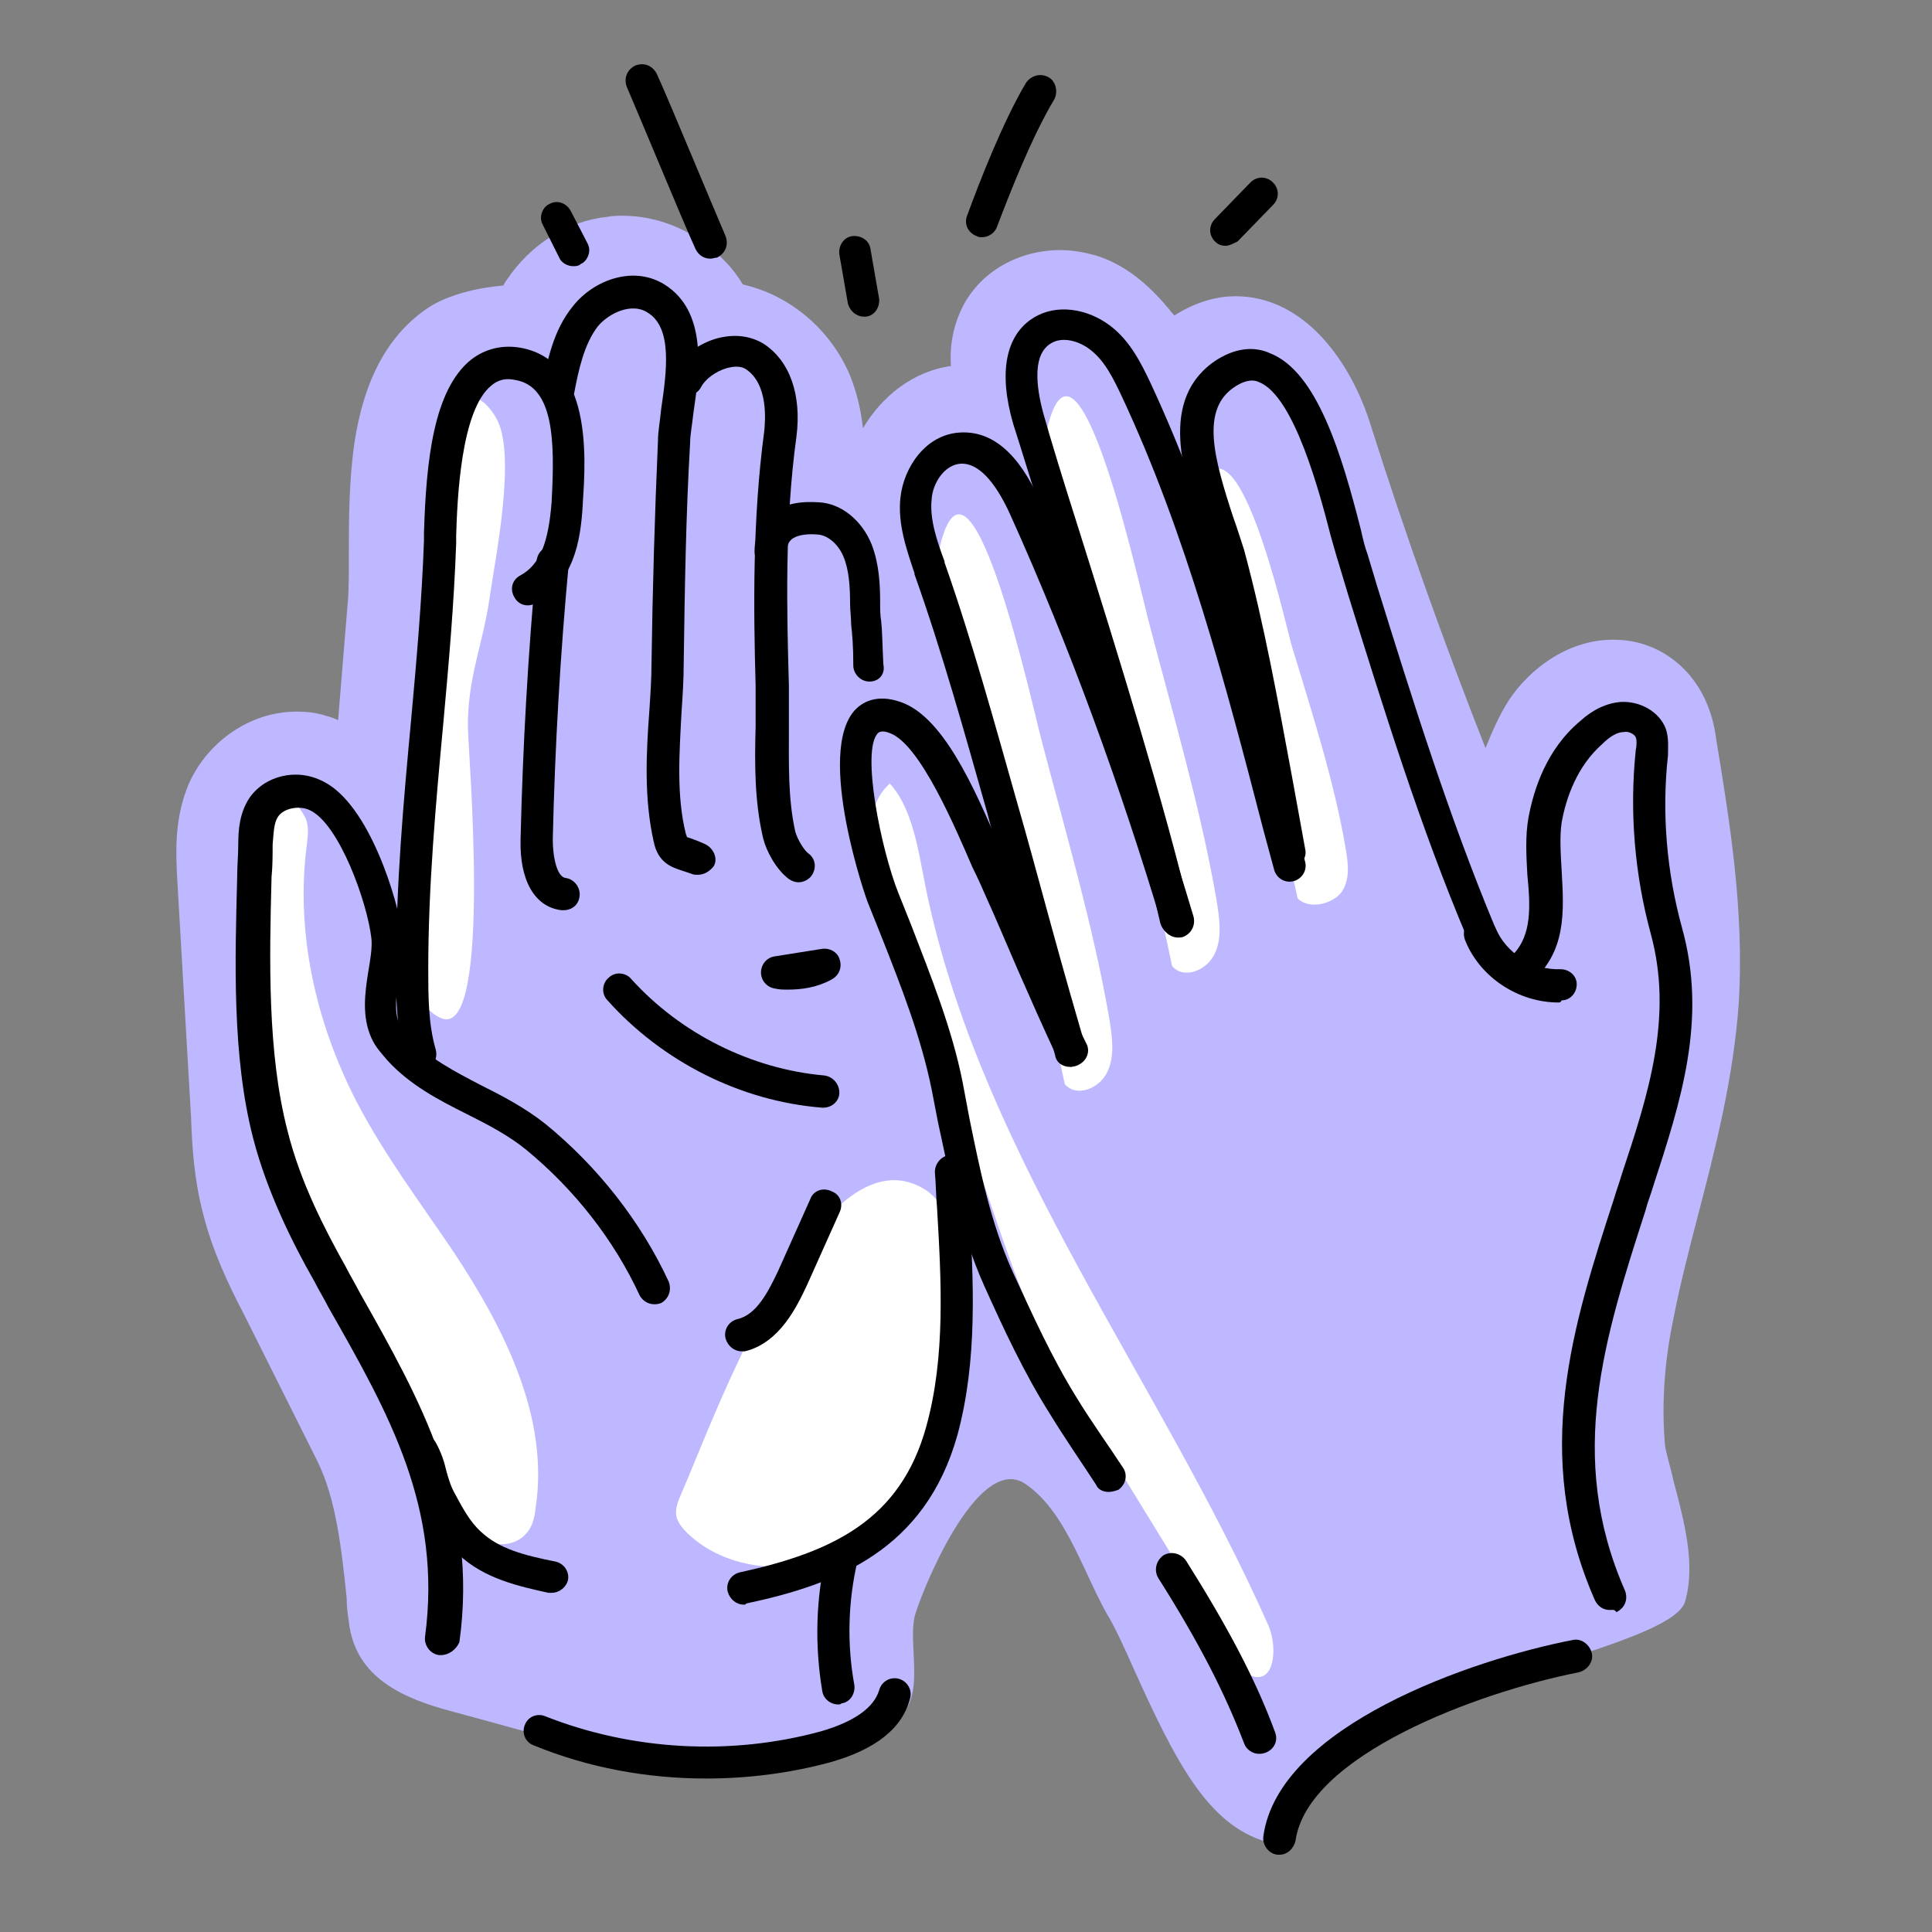 <?xml version="1.0" encoding="utf-8"?>
<!-- Generator: Adobe Illustrator 22.1.0, SVG Export Plug-In . SVG Version: 6.00 Build 0)  -->
<svg version="1.1" id="Layer_1" xmlns="http://www.w3.org/2000/svg" xmlns:xlink="http://www.w3.org/1999/xlink" x="0px" y="0px"
	 width="180px" height="180px" viewBox="0 0 180 180" style="enable-background:new 0 0 180 180;" xml:space="preserve">
<rect x="0" y="0" width="180" height="180" fill="#808080" stroke="none"/>
<style type="text/css">
	.st0{fill:#BDB8FF;}
	.st1{fill:#FFFFFF;}
	.st2{fill:#7849FF;}
	.st3{fill:#85E8C7;}
	.st4{fill:#00D28F;}
	.st5{fill:none;stroke:#000000;stroke-width:3;stroke-linecap:round;stroke-linejoin:round;stroke-miterlimit:10;}
</style>
<g>
	<path class="st0" d="M118,171.6c-5.5-1.6-8.5-7.5-12.5-16.4c-0.7-1.6-1.6-3.5-2-4.2c-2.4-3.9-4-10-7.9-12.7c-4.2-3-9.2,8.6-10.3,12
		c-0.9,2.8,1.3,8.4-2.2,10.1c-2.2,2.1-5.5,3-8.4,3.5c-6.2,1-12.9,0.6-19-0.8c-4.5-1.1-8.9-2.4-13.4-3.6c-4.6-1.2-9.2-3.1-9.8-8.4
		c-0.1-0.7-0.2-1.4-0.2-2.1l0-0.1c-0.5-4.8-1-9.2-2.7-12.7l-6.9-13.8c-1.4-2.7-2.9-5.8-3.8-9.4c-0.8-3.1-1-6-1.1-8.9l-1.3-22.4
		c-0.1-2.2-0.3-5.4,1.1-8.7c1.8-4,5.8-6.7,10-6.7c1,0,1.9,0.1,2.8,0.4c0.4,0.1,0.7,0.2,1.1,0.4l0.9-11c0.1-1,0.1-2.7,0.1-4.3
		c0-3.2,0-6.8,0.5-10.4c0.9-6.1,3.2-10.3,7-12.8c1.9-1.2,4.6-1.8,6.9-2c0.1-0.2,0.2-0.4,0.3-0.5c2.2-3.3,5.6-5.5,9.4-5.9
		c0.5-0.1,1-0.1,1.4-0.1c3.6,0,7.1,1.6,9.6,4.3c0.6,0.6,1.2,1.4,1.6,2.1c4.4,1,8.2,4.2,10,8.5c0.6,1.5,1,3.1,1.2,4.9
		c1.7-2.9,4.6-5.3,8.2-5.8c-0.1-1.3,0-3,0.8-4.9c1.5-3.6,5.2-5.9,9.4-5.9c1.1,0,2.2,0.2,3.3,0.5c3.2,1,5.4,3.3,6.9,5.1
		c0.1,0.2,0.3,0.3,0.4,0.5c2.2-1.4,4.2-1.8,5.7-1.8c6.5,0,10.8,6.2,12.6,12c3.2,10.1,6.8,20.2,10.7,30.1c0.6-1.5,1.3-3.1,2.2-4.5
		c1.8-2.7,5.3-5.6,9.7-5.6c2.2,0,4.2,0.7,5.9,2.1c2.9,2.4,3.5,5.7,3.7,7.2c1.3,7.9,2.6,16,2.1,24.5c-0.5,7.1-2.2,13.7-3.9,20.2
		c-0.8,3.1-1.6,6.2-2.2,9.3c-0.8,3.8-1.1,7.7-0.8,11.5c0,0.6,0.6,2.5,0.8,3.5c1,3.8,2.1,7.8,1.1,11.3c-1,3.6-18.4,6.7-29,11.8
		C120.3,164.9,118.5,171.7,118,171.6z"/>
</g>
<g>
	<path class="st1" d="M63.5,139.1c-0.3,0.7-0.6,1.4-0.5,2.1c0.1,0.6,0.6,1.2,1,1.6c3.7,3.6,9.9,4.1,14.6,1.7c4.7-2.3,7.9-7,9.4-11.9
		c1.5-5,1.5-10.3,1-15.5c-0.2-2.3-0.8-4.9-2.7-6.2C76.3,104.4,66.1,133.3,63.5,139.1z"/>
</g>
<g>
	<path class="st1" d="M103.3,94.6c0.3,1.8,0.6,3.7-0.1,5.2c-0.7,1.6-2.9,2.5-4,1.2c-1-4.6-1.9-9.2-2.9-13.7c-0.5-2.5-1.1-5-1.6-7.4
		c-0.6-2.9-1.2-5.8-1.9-8.7c-1.2-5.3-6.6-15.4-5.1-20.8c2.9-10.5,8.5,15.5,9.4,18.8C99.3,77.6,101.8,86.1,103.3,94.6z"/>
</g>
<g>
	<path class="st1" d="M113.3,83.6c0.3,1.8,0.6,3.7-0.1,5.2c-0.7,1.6-2.9,2.5-4,1.2c-1-4.6-1.9-9.2-2.9-13.7c-0.5-2.5-1.1-5-1.6-7.4
		c-0.6-2.9-1.2-5.8-1.9-8.7c-1.2-5.3-6.6-15.4-5.1-20.8c2.9-10.5,8.5,15.5,9.4,18.8C109.3,66.6,111.8,75.1,113.3,83.6z"/>
</g>
<g>
	<path class="st1" d="M125.4,79.2c0.2,1.3,0.4,2.7-0.4,3.9c-0.8,1.1-3,1.7-4.1,0.6c-0.8-3.5-1.5-6.9-2.3-10.4
		c-0.4-1.9-0.8-3.7-1.2-5.6c-0.5-2.2-1-4.4-1.5-6.6c-1-4-5.9-11.9-4.1-15.7c3.4-7.6,7.8,12,8.5,14.6
		C122.2,66.3,124.3,72.7,125.4,79.2z"/>
</g>
<g>
	<path class="st1" d="M41,41.2c0.6-3.8,3-6,5.2-2.3c2,3.3-0.1,13.3-0.6,16.9c-0.6,4.2-2.1,7.5-2,12.1c0,1.9,2.3,28.6-2.4,27
		c-1.6-0.6-2.6-2.5-2.8-4.5c-0.7-8.2,0.9-17,1.3-25.3C40.2,57.7,39.7,48.9,41,41.2z"/>
</g>
<g>
	<path class="st1" d="M86.5,83.9c5.4,24.4,21.6,44.8,31.7,67.6c0.8,1.9,0.6,5.2-1.4,4.7c-0.7-0.2-1.2-0.9-1.6-1.5
		c-4.2-6.8-8.4-13.7-12.6-20.5c-2-3.3-4-6.6-5.7-10c-1.9-4-3.3-8.2-4.7-12.3c-2.7-7.9-5.3-15.8-8-23.7c-1.4-4-5.3-11.6-1.3-15.2
		C85.3,75.6,85.7,80.4,86.5,83.9z"/>
</g>
<g>
	<path class="st1" d="M28.4,76.1c0.4,0.7,0.3,1.7,0.2,2.5c-1.1,8.2,0.8,16.6,4.6,24c2.6,5,6,9.5,9.1,14.1c4.7,7.1,8.9,15.4,7.6,23.8
		c-0.1,0.9-0.3,1.8-0.9,2.4c-1.1,1.3-3.3,1.2-4.8,0.3c-1.4-1-2.3-2.6-3.2-4.1c-6.2-11.5-12.4-23.2-15.6-36
		c-1.5-6.3-1.8-12.4-1.9-18.8C23.6,82.8,25.1,70,28.4,76.1z"/>
</g>
<g>
	<path d="M41.1,154.2c-0.1,0-0.1,0-0.2,0c-0.8-0.1-1.4-0.9-1.3-1.7c1.6-12-3.3-20.7-9-30.7c-0.4-0.8-0.9-1.6-1.3-2.4
		c-2-3.5-4.4-8.3-5.7-13.3c-2-7.7-1.7-16.6-1.5-24.5c0-1,0.1-2,0.1-3c0-1.2,0.1-2.8,1-4.2c1.4-2.1,4.4-2.9,6.9-1.6
		c4.3,2.1,7,11.1,7.4,14.3c0.2,1.4-0.1,2.7-0.3,4c-0.3,1.6-0.5,3.1,0,4.3c0.2,0.4,0.6,0.9,1,1.3c1.8,1.9,4.1,3.1,6.6,4.4
		c2,1,4.1,2.1,6,3.6c4.9,4,8.9,9.1,11.5,14.7c0.3,0.8,0,1.6-0.7,2c-0.8,0.3-1.6,0-2-0.7c-2.4-5.2-6.1-9.9-10.6-13.6
		c-1.6-1.3-3.5-2.3-5.5-3.3c-2.6-1.3-5.3-2.7-7.4-5c-0.5-0.6-1.1-1.2-1.5-2.1c-0.9-2-0.6-4.2-0.3-6.1c0.2-1.2,0.4-2.3,0.3-3.2
		c-0.4-3.4-3-10.6-5.7-11.9c-1-0.5-2.5-0.2-3,0.6c-0.4,0.6-0.4,1.5-0.5,2.6c0,1,0,2-0.1,3c-0.2,7.7-0.4,16.4,1.5,23.7
		c1.2,4.8,3.5,9.2,5.4,12.6c0.4,0.8,0.9,1.6,1.3,2.4c5.7,10.1,11.1,19.6,9.3,32.6C42.5,153.7,41.8,154.2,41.1,154.2z"/>
</g>
<g>
	<path d="M39.2,99.7c-0.6,0-1.2-0.4-1.4-1.1c-0.9-2.8-0.9-5.7-0.9-8.3c0-7.9,0.7-15.7,1.4-23.2c0.5-5.5,1-11.1,1.2-16.7l0-0.7
		c0.2-6.8,0.9-13.4,4.4-16.2c1.3-1,2.9-1.4,4.6-1.1c6.6,1.2,6.1,10.1,5.8,14.4l0,0.1c-0.2,3.7-0.9,7.3-4.4,9.3
		c-0.7,0.4-1.6,0.2-2-0.6c-0.4-0.7-0.2-1.6,0.6-2c1.8-1,2.6-3,2.9-6.9l0-0.1c0.3-5.5,0.2-10.6-3.4-11.2c-0.9-0.2-1.6,0-2.2,0.5
		c-2.9,2.3-3.2,10.8-3.3,14l0,0.7c-0.2,5.7-0.7,11.3-1.2,16.8c-0.7,7.5-1.4,15.2-1.4,22.9c0,2.5,0,5.1,0.7,7.5
		c0.2,0.8-0.2,1.6-1,1.9C39.5,99.7,39.3,99.7,39.2,99.7z"/>
</g>
<g>
	<path d="M65,81.5c-0.2,0-0.4,0-0.6-0.1c-0.3-0.1-0.6-0.2-0.9-0.3c-0.9-0.3-2.2-0.7-2.6-2.7c-0.9-4-0.7-8.2-0.4-12.2
		c0.1-1.5,0.2-3,0.2-4.4c0.1-7,0.3-13.9,0.6-20.7c0-0.9,0.2-1.9,0.3-3c0.5-3.4,1.1-7.6-1.3-9c-1.4-0.9-3.5,0-4.6,1.3
		c-1.3,1.7-1.8,4.1-2.2,6.2c-0.2,0.8-0.9,1.3-1.8,1.2c-0.8-0.2-1.3-1-1.2-1.8c0.5-2.3,1-5.2,2.9-7.5c1.9-2.4,5.6-3.8,8.5-2
		c4,2.5,3.3,8,2.7,12c-0.1,1-0.3,2-0.3,2.7c-0.4,6.8-0.5,13.6-0.6,20.6c0,1.5-0.1,3-0.2,4.5c-0.2,3.8-0.5,7.8,0.4,11.4
		c0.1,0.2,0.1,0.3,0.1,0.3c0.1,0,0.3,0.1,0.6,0.2c0.3,0.1,0.8,0.3,1.2,0.5c0.7,0.4,1.1,1.3,0.7,2C66.1,81.2,65.6,81.5,65,81.5z"/>
</g>
<g>
	<path d="M74.4,82.2c-0.3,0-0.6-0.1-0.9-0.3c-1.2-0.9-2.1-2.6-2.4-3.8c-0.8-3.4-0.8-6.9-0.7-10.4c0-1.3,0-2.6,0-3.8
		c-0.2-7.2-0.3-15.5,0.8-23.7c0.1-1,0.4-4.4-1.7-5.8c-0.6-0.4-1.4-0.2-1.8-0.1c-1,0.3-2,1-2.4,1.8c-0.4,0.7-1.3,1-2,0.7
		c-0.7-0.4-1-1.3-0.7-2c0.8-1.5,2.4-2.8,4.3-3.3c1.6-0.4,3-0.2,4.2,0.5c2.5,1.6,3.6,4.8,3.1,8.7c-1.1,8-0.9,16.2-0.7,23.2
		c0,1.3,0,2.6,0,3.9c0,3.3-0.1,6.6,0.6,9.7c0.2,0.7,0.8,1.7,1.2,2c0.7,0.5,0.8,1.4,0.3,2.1C75.3,82,74.8,82.2,74.4,82.2z"/>
</g>
<g>
	<path d="M99.7,99.4c-0.7,0-1.3-0.4-1.4-1.1c-0.7-2.4-1.9-6.9-3.2-11.3c-1.2-4.4-2.5-8.8-3.1-11.2c-2.1-7.4-4.2-15-6.8-22.3l0-0.1
		c-0.7-2.1-1.6-4.6-1.3-7.1c0.3-2.7,2.3-5.8,5.5-6c3-0.2,5.5,1.9,7.5,6.4c5.6,12.5,10.4,25.6,14.3,38.7c0.2,0.8-0.2,1.6-1,1.9
		c-0.8,0.2-1.6-0.2-1.9-1c-3.9-13-8.6-26-14.2-38.4c-1-2.2-2.6-4.8-4.6-4.7c-1.5,0.1-2.6,1.8-2.7,3.3c-0.2,1.9,0.5,3.9,1.2,5.8
		l0,0.1c2.6,7.4,4.7,15.1,6.8,22.5c0.7,2.4,1.9,6.8,3.1,11.2c1.2,4.4,2.5,8.9,3.2,11.3c0.2,0.8-0.2,1.6-1,1.9
		C99.9,99.4,99.8,99.4,99.7,99.4z"/>
</g>
<g>
	<path d="M109.6,87.2c-0.7,0-1.3-0.5-1.5-1.2c-2.1-9.4-6.8-24.5-10.3-35.6c-1.4-4.5-2.6-8.4-3.4-10.9c-1.4-4.8-0.7-8.3,1.9-9.9
		c2.1-1.3,5-0.9,7.2,0.8c1.8,1.4,2.8,3.4,3.7,5.3c6.1,13.1,9.8,27.2,13.4,40.9l1,3.7c0.2,0.8-0.3,1.6-1.1,1.8
		c-0.8,0.2-1.6-0.3-1.8-1.1l-1-3.7c-3.5-13.5-7.2-27.6-13.2-40.4c-0.8-1.7-1.6-3.3-2.9-4.3c-1-0.8-2.6-1.3-3.7-0.6
		c-2,1.2-1.1,5-0.7,6.5c0.7,2.5,1.9,6.4,3.3,10.8c3.5,11.1,8.2,26.3,10.4,35.8c0.2,0.8-0.3,1.6-1.1,1.8
		C109.9,87.1,109.8,87.2,109.6,87.2z"/>
</g>
<g>
	<path d="M150,150c-0.6,0-1.1-0.3-1.4-0.9c-6-13.6-2-25.8,1.8-37.5c0.2-0.7,0.5-1.5,0.7-2.2c2.5-7.5,4.8-14.7,2.7-22.4
		c-1.5-5.5-2-11.4-1.4-17.1c0.1-0.5,0.1-1,0-1.2c-0.1-0.3-0.7-0.6-1.1-0.5c-0.6,0-1.3,0.4-2,1.1c-2.4,2.1-3.4,5.1-3.8,7.3
		c-0.2,1.3-0.1,2.9,0,4.6c0.2,3.6,0.5,7.6-3,10.4c-0.3,0.2-0.6,0.3-0.9,0.3c0,0,0,0,0,0c-3,0-4.4-3.4-4.9-4.5
		c-4.4-10.4-7.8-21.4-11.1-32l-0.9-3c-0.2-0.6-0.4-1.4-0.7-2.4c-1-3.9-3.4-13.1-6.7-14.4c-0.4-0.2-1.1-0.3-2.2,0.4
		c-3.3,2.1-2,6.7-0.2,12.2c0.4,1.1,0.7,2.1,1,3c1.9,7,3.2,14.3,4.5,21.3c0.4,2.2,0.8,4.4,1.2,6.6c0.2,0.8-0.4,1.6-1.2,1.8
		c-0.8,0.2-1.6-0.4-1.8-1.2c-0.4-2.2-0.8-4.4-1.2-6.6c-1.3-7-2.6-14.2-4.5-21.1c-0.2-0.8-0.5-1.8-0.9-2.8
		c-1.7-4.8-4.2-12.1,1.4-15.7c2.1-1.3,3.8-1.1,4.9-0.6c4.4,1.7,6.7,9.4,8.5,16.5c0.2,0.9,0.4,1.7,0.6,2.2l0.9,3
		c3.3,10.6,6.7,21.5,11,31.8c0.6,1.4,1.2,2.2,1.7,2.5c1.7-1.8,1.6-4.4,1.3-7.4c-0.1-1.8-0.2-3.6,0.1-5.3c0.5-2.7,1.7-6.4,4.8-9
		c1.2-1.1,2.5-1.7,3.8-1.8c1.8-0.1,3.6,0.9,4.2,2.5c0.3,0.9,0.2,1.8,0.2,2.5c-0.6,5.4-0.1,10.9,1.3,16c2.4,8.6-0.1,16.2-2.7,24.2
		c-0.2,0.7-0.5,1.4-0.7,2.2c-3.8,11.8-7.4,22.9-1.9,35.4c0.3,0.8,0,1.6-0.8,2C150.4,149.9,150.2,150,150,150z"/>
</g>
<g>
	<path d="M69.3,149.5c-0.7,0-1.3-0.5-1.5-1.2c-0.2-0.8,0.3-1.6,1.1-1.8c8.7-1.9,15-4.9,17.4-13.6c1.8-6.5,1.4-13.6,1-20.4
		c-0.1-1.1-0.1-2.2-0.2-3.3c0-0.8,0.6-1.5,1.4-1.6c0.9-0.1,1.5,0.6,1.6,1.4c0.1,1.1,0.1,2.2,0.2,3.3c0.4,7.1,0.8,14.4-1.1,21.4
		c-3,10.7-11.2,13.9-19.7,15.7C69.5,149.5,69.4,149.5,69.3,149.5z"/>
</g>
<g>
	<path d="M78.1,158.8c-0.7,0-1.4-0.5-1.5-1.3c-0.7-4.2-0.6-8.6,0.4-12.8c0.2-0.8,1-1.3,1.8-1.1c0.8,0.2,1.3,1,1.1,1.8
		c-0.9,3.8-1,7.8-0.3,11.6c0.1,0.8-0.4,1.6-1.2,1.7C78.3,158.8,78.2,158.8,78.1,158.8z"/>
</g>
<g>
	<path d="M52.5,84.8c-0.1,0-0.1,0-0.2,0c-2.5-0.3-3.9-2.8-3.8-6.6c0.2-8.6,0.7-17.4,1.5-26c0.1-0.8,0.8-1.4,1.6-1.4
		c0.8,0.1,1.4,0.8,1.4,1.6c-0.8,8.5-1.3,17.2-1.5,25.8c0,1.7,0.4,3.5,1.2,3.6c0.8,0.1,1.4,0.9,1.3,1.7
		C53.9,84.3,53.3,84.8,52.5,84.8z"/>
</g>
<g>
	<path d="M69.1,125.9c-0.7,0-1.3-0.5-1.5-1.2c-0.2-0.8,0.3-1.6,1.1-1.8c1.8-0.4,2.9-2.6,3.8-4.5l3-6.7c0.3-0.8,1.2-1.1,2-0.7
		c0.8,0.3,1.1,1.2,0.7,2l-3,6.7c-0.9,1.9-2.5,5.4-5.8,6.2C69.4,125.9,69.3,125.9,69.1,125.9z"/>
</g>
<g>
	<path d="M76.7,103.2c0,0-0.1,0-0.1,0c-7.6-0.6-14.9-4.3-20-10c-0.6-0.6-0.5-1.6,0.1-2.1c0.6-0.6,1.6-0.5,2.1,0.1
		c4.6,5.1,11.2,8.4,18,9c0.8,0.1,1.4,0.8,1.4,1.6C78.2,102.6,77.5,103.2,76.7,103.2z"/>
</g>
<g>
	<path d="M81,63.5c-0.8,0-1.5-0.7-1.5-1.5c0-1.9-0.1-2.9-0.2-3.8c0-0.7-0.1-1.3-0.1-2c0-1.5-0.1-3.1-0.6-4.3c-0.4-1-1.3-2-2.4-2.1
		c-1.2-0.1-2.1,0.1-2.5,0.5c-0.1,0.1-0.4,0.4-0.4,1.1c0,0.8-0.7,1.5-1.5,1.5s-1.5-0.7-1.5-1.5c0-1.7,0.7-2.8,1.3-3.3
		c1.3-1.3,3.3-1.4,4.7-1.3c2.1,0.1,4,1.7,4.9,3.9c0.7,1.8,0.8,3.7,0.8,5.4c0,0.7,0,1.2,0.1,1.8c0.1,0.9,0.1,2,0.2,4
		C82.5,62.8,81.9,63.5,81,63.5C81,63.5,81,63.5,81,63.5z"/>
</g>
<g>
	<path d="M103.3,139c-0.5,0-1-0.2-1.2-0.7c-1.3-2-2.9-4.3-4.3-6.6c-2.4-3.8-4.3-7.9-6.1-11.9c-2.2-4.9-3.2-10.1-4.3-15.2
		c-0.2-1-0.4-2.1-0.6-3.1c-1-4.9-2.8-9.5-4.7-14.3c-0.4-1-0.8-2-1.2-3c-0.1-0.1-5-14.1-1.2-18.1c0.6-0.6,1.9-1.5,4.2-0.7
		c3.8,1.3,6.7,7.4,9.5,14.2c0.4,1,0.8,1.9,1.1,2.5c1.1,2.3,2.1,4.7,3.1,7c1.1,2.7,2.3,5.5,3.6,8.1c0.4,0.7,0.1,1.6-0.7,2
		c-0.7,0.4-1.6,0.1-2-0.7c-1.3-2.7-2.5-5.5-3.7-8.2c-1-2.3-2-4.7-3-6.9c-0.3-0.7-0.7-1.6-1.2-2.6c-1.6-3.7-4.9-11.5-7.7-12.5
		c-0.5-0.2-0.9-0.2-1.1,0c-1.6,1.6,0.3,10.9,1.9,14.9c0.4,1,0.8,2,1.2,3c1.8,4.7,3.8,9.6,4.8,14.7c0.2,1.1,0.4,2.1,0.6,3.2
		c1,4.9,2,9.9,4.1,14.5c1.8,3.9,3.6,7.9,5.9,11.6c1.4,2.3,3,4.5,4.3,6.5c0.5,0.7,0.3,1.6-0.4,2.1C103.9,138.9,103.6,139,103.3,139z"
		/>
</g>
<g>
	<path d="M117.3,163.4c-0.6,0-1.2-0.4-1.4-1c-1.8-4.7-4.2-9.4-8-15.4c-0.4-0.7-0.2-1.6,0.5-2.1c0.7-0.4,1.6-0.2,2.1,0.5
		c3.9,6.2,6.5,11.1,8.3,16c0.3,0.8-0.1,1.6-0.9,1.9C117.6,163.4,117.4,163.4,117.3,163.4z"/>
</g>
<g>
	<path d="M145.2,93.4c-3.7,0-7.3-2.3-8.7-5.8c-0.3-0.8,0-1.6,0.8-2c0.8-0.3,1.6,0,2,0.8c1,2.4,3.5,4,6.1,3.9c0.8,0,1.5,0.6,1.5,1.4
		c0,0.8-0.6,1.5-1.4,1.5C145.4,93.4,145.3,93.4,145.2,93.4z"/>
</g>
<g>
	<path d="M51.4,148.4c-0.1,0-0.2,0-0.3,0c-2.7-0.6-6-1.3-8.4-3.6c-1.3-1.3-2.2-2.8-2.9-4.2c-0.5-0.9-0.8-1.8-1-2.7
		c-0.2-0.7-0.4-1.4-0.8-2.1c-0.4-0.7-0.1-1.6,0.6-2c0.7-0.4,1.6-0.1,2,0.6c0.5,0.9,0.8,1.8,1,2.7c0.2,0.7,0.4,1.4,0.8,2.1
		c0.7,1.3,1.4,2.6,2.4,3.5c1.7,1.6,4,2.2,7,2.8c0.8,0.2,1.3,1,1.1,1.8C52.7,147.9,52.1,148.4,51.4,148.4z"/>
</g>
<g>
	<path d="M119.2,172.8c-0.1,0-0.1,0-0.2,0c-0.8-0.1-1.4-0.9-1.3-1.7c1.4-10.3,19.5-16.5,28.8-18.3c0.8-0.2,1.6,0.4,1.8,1.2
		c0.2,0.8-0.4,1.6-1.2,1.8c-9.6,1.9-25.3,7.8-26.4,15.7C120.5,172.3,119.9,172.8,119.2,172.8z"/>
</g>
<g>
	<path d="M65.8,165.7c-5.5,0-11-1-16.1-3.1c-0.8-0.3-1.1-1.2-0.8-1.9c0.3-0.8,1.2-1.1,1.9-0.8c8.1,3.2,17.3,3.7,25.7,1.4
		c3.1-0.9,4.9-2.2,5.4-3.8c0.2-0.8,1-1.3,1.8-1.1c0.8,0.2,1.3,1,1.1,1.8c-0.7,2.8-3.2,4.8-7.5,6C73.6,165.2,69.7,165.7,65.8,165.7z"
		/>
</g>
<g>
	<path d="M80.5,29.5c-0.7,0-1.3-0.5-1.5-1.2l-0.8-4.6c-0.1-0.8,0.4-1.6,1.2-1.7c0.8-0.1,1.6,0.4,1.7,1.2l0.8,4.6
		c0.1,0.8-0.4,1.6-1.2,1.7C80.7,29.5,80.6,29.5,80.5,29.5z"/>
</g>
<g>
	<path d="M66.2,24.1c-0.6,0-1.1-0.3-1.4-0.9c-0.6-1.3-1.9-4.4-3.2-7.5c-1.3-3.1-2.6-6.2-3.2-7.6c-0.3-0.8,0-1.6,0.8-2
		c0.8-0.3,1.6,0,2,0.8c0.6,1.3,1.9,4.4,3.2,7.5c1.3,3.1,2.6,6.2,3.2,7.6c0.3,0.8,0,1.6-0.8,2C66.6,24,66.4,24.1,66.2,24.1z"/>
</g>
<g>
	<path d="M91.5,22.1c-0.2,0-0.3,0-0.5-0.1c-0.8-0.3-1.2-1.1-0.9-1.9c1.1-3,3.3-8.7,5.5-12.4C96.1,7,97,6.8,97.7,7.2
		c0.7,0.4,0.9,1.4,0.5,2.1c-2.1,3.5-4.2,8.9-5.3,11.8C92.7,21.7,92.1,22.1,91.5,22.1z"/>
</g>
<g>
	<path d="M114.2,22.9c-0.4,0-0.7-0.1-1-0.4c-0.6-0.6-0.6-1.5,0-2.1l3.3-3.4c0.6-0.6,1.5-0.6,2.1,0c0.6,0.6,0.6,1.5,0,2.1l-3.3,3.4
		C114.9,22.7,114.5,22.9,114.2,22.9z"/>
</g>
<g>
	<path d="M73.4,92.2c-0.4,0-0.8,0-1.2-0.1c-0.7-0.1-1.3-0.7-1.3-1.5c0-0.7,0.5-1.4,1.3-1.5l4.4-0.7c0.7-0.1,1.4,0.3,1.6,0.9
		c0,0,0,0,0,0c0.3,0.8,0,1.6-0.8,2C76.1,92,74.7,92.2,73.4,92.2z"/>
</g>
<g>
	<path d="M53.4,24.8c-0.5,0-1.1-0.3-1.3-0.8L50.6,21c-0.1-0.2-0.2-0.4-0.2-0.7c0-0.5,0.3-1.1,0.8-1.3c0.7-0.4,1.6-0.1,2,0.7l1.5,2.9
		c0.1,0.2,0.2,0.4,0.2,0.7c0,0.5-0.3,1.1-0.8,1.3C53.9,24.8,53.6,24.8,53.4,24.8z"/>
</g>
</svg>
